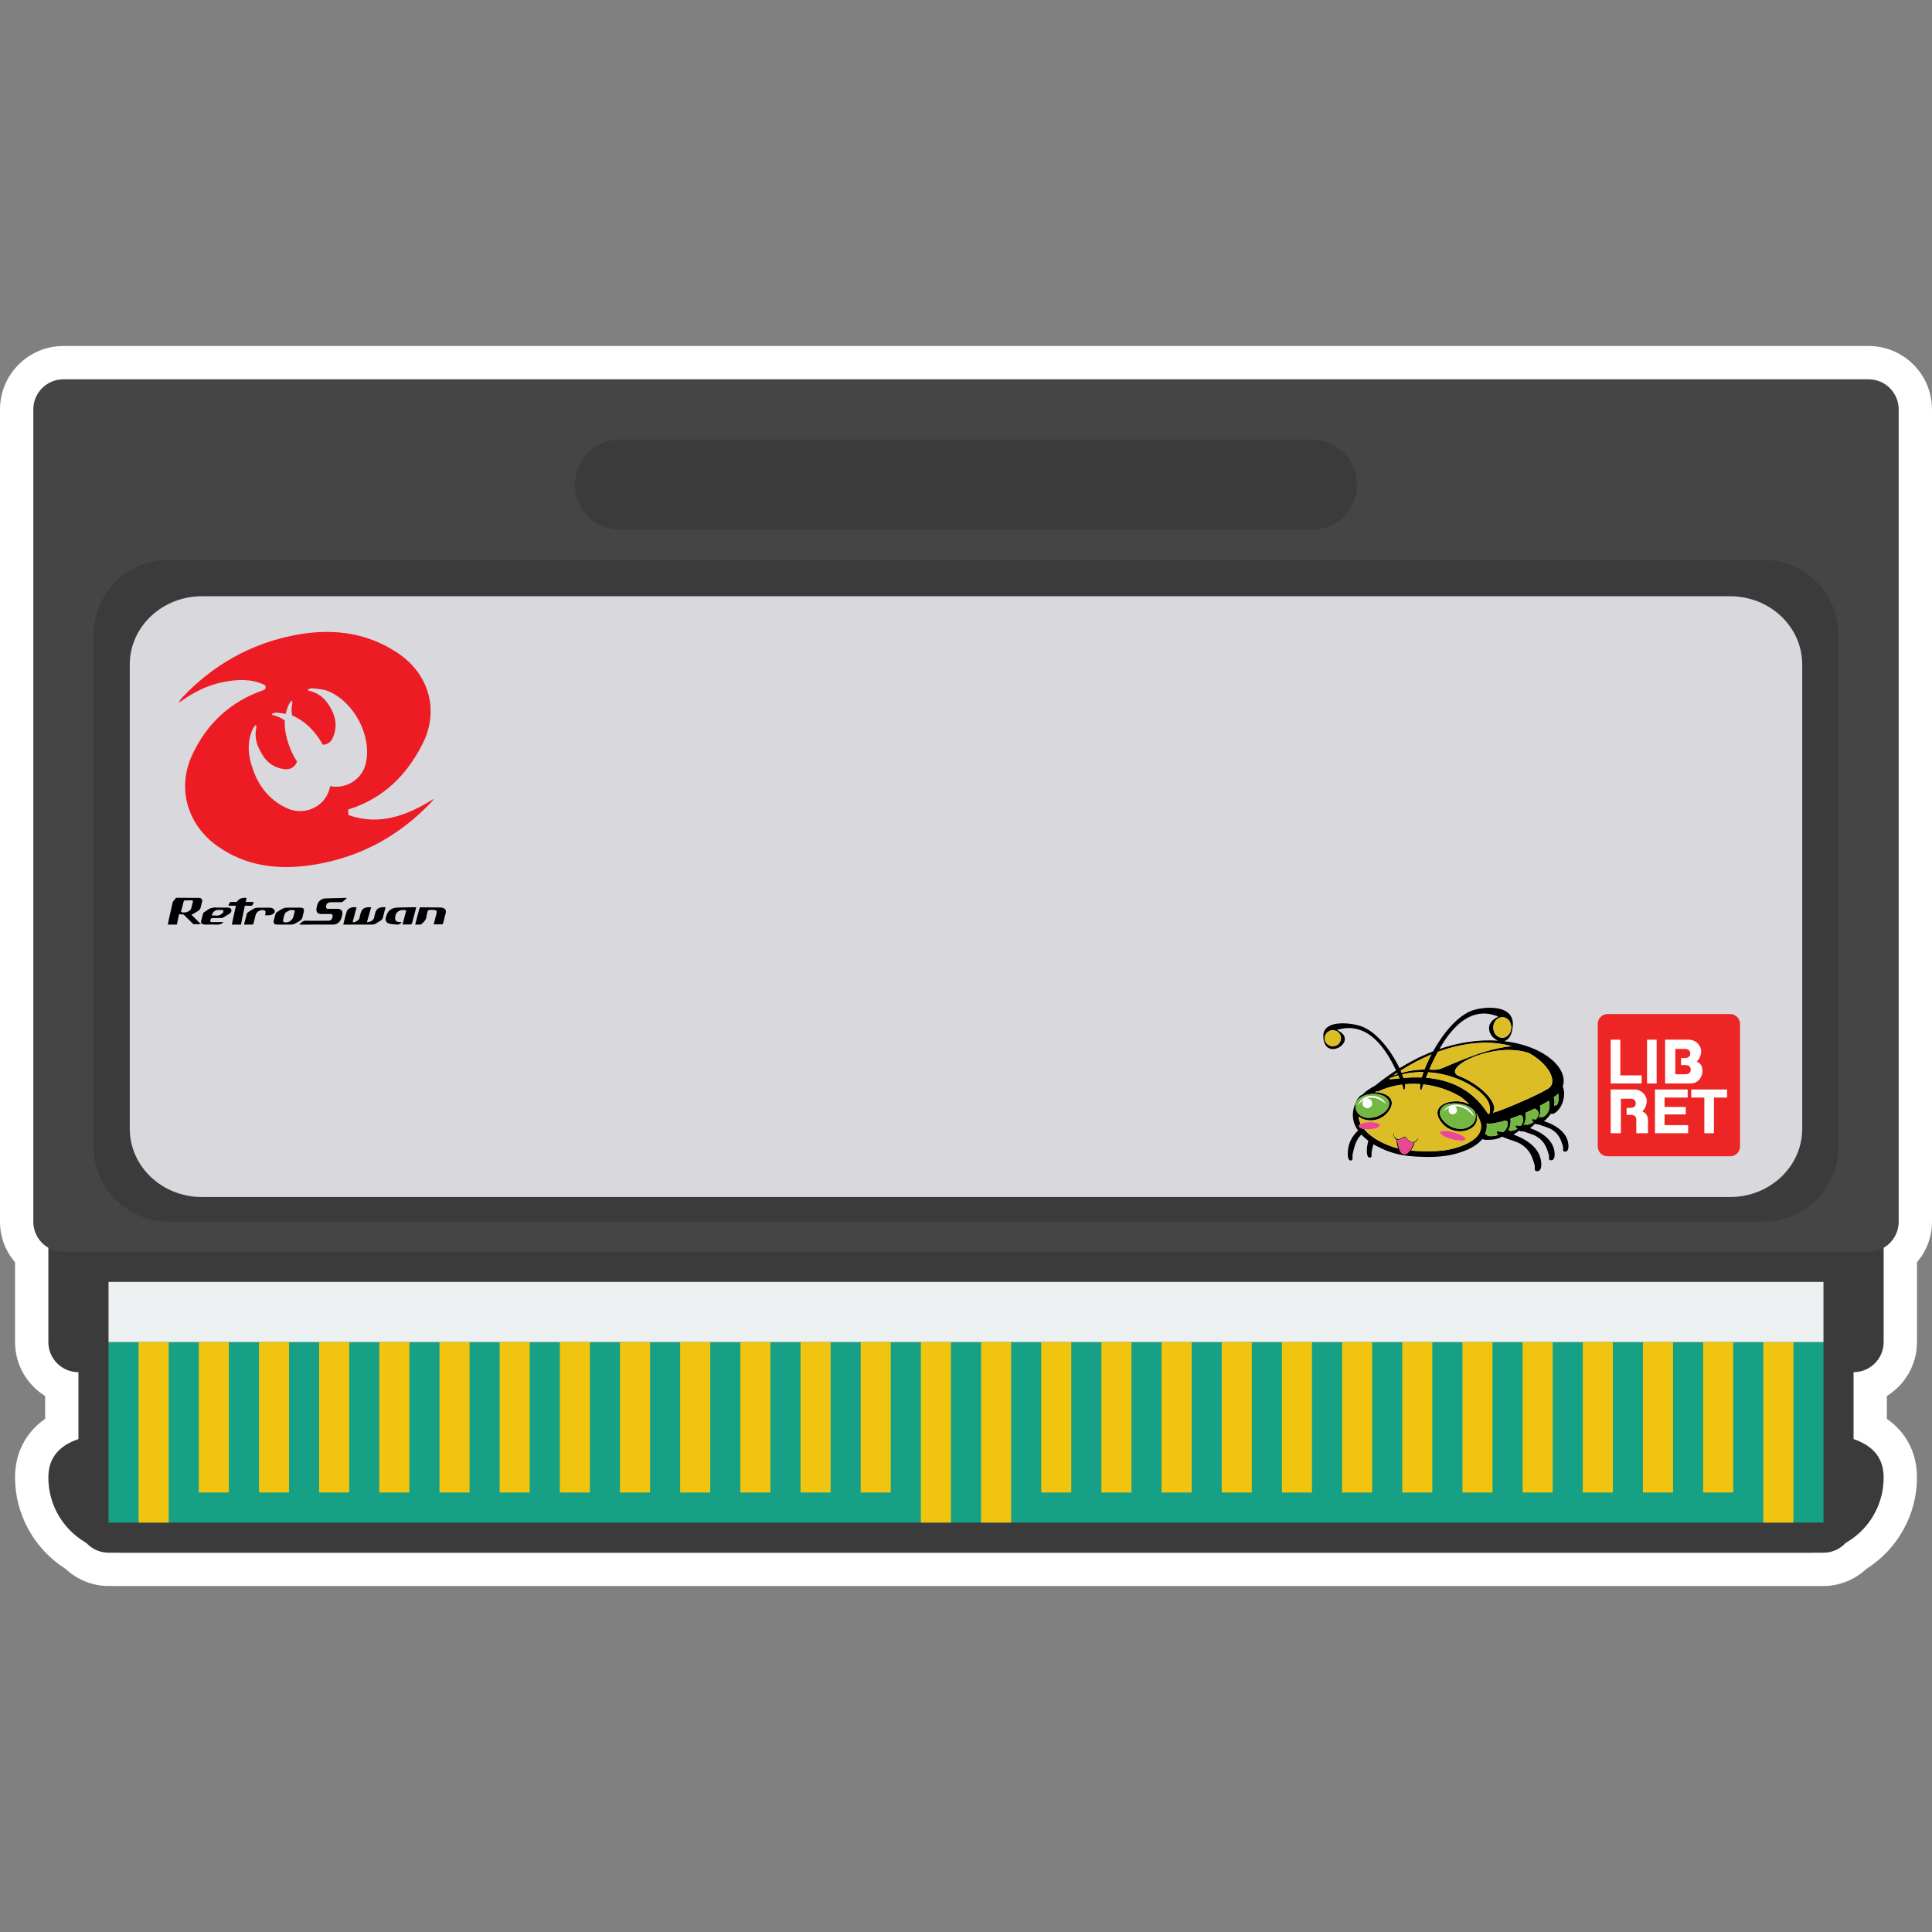 <?xml version="1.0" encoding="UTF-8" standalone="no"?>
<!-- Created with Inkscape (http://www.inkscape.org/) -->

<svg
   xmlns:dc="http://purl.org/dc/elements/1.1/"
   xmlns:cc="http://creativecommons.org/ns#"
   xmlns:rdf="http://www.w3.org/1999/02/22-rdf-syntax-ns#"
   xmlns:svg="http://www.w3.org/2000/svg"
   xmlns="http://www.w3.org/2000/svg"
   xmlns:sodipodi="http://sodipodi.sourceforge.net/DTD/sodipodi-0.dtd"
   xmlns:inkscape="http://www.inkscape.org/namespaces/inkscape"
   id="svg6229"
   version="1.1"
   inkscape:version="0.48.5 r10040"
   width="256"
   height="256"
   xml:space="preserve"
   sodipodi:docname="Bandai WonderSwan-content.svg"
   inkscape:export-filename="/Users/margetts/Desktop/BAXY RetroActive/png_marked/Bandai WonderSwan-content.png"
   inkscape:export-xdpi="90.099998"
   inkscape:export-ydpi="90.099998"><rect width="100%" height="100%" fill="#808080" stroke="none"/><defs
     id="defs6233"><clipPath
       clipPathUnits="userSpaceOnUse"
       id="clipPath6243"><path
         d="M 0,128 128,128 128,0 0,0 0,128 z"
         id="path6245"
         inkscape:connector-curvature="0" /></clipPath><clipPath
       clipPathUnits="userSpaceOnUse"
       id="clipPath6509"><path
         d="m 99.918,53.05 0.054,0 0,-0.033 -0.054,0 0,0.033 z"
         id="path6511"
         inkscape:connector-curvature="0" /></clipPath><clipPath
       clipPathUnits="userSpaceOnUse"
       id="clipPath6525"><path
         d="m 98.391,52.807 0.06,0 0,-0.038 -0.06,0 0,0.038 z"
         id="path6527"
         inkscape:connector-curvature="0" /></clipPath></defs><sodipodi:namedview
     pagecolor="#ffffff"
     bordercolor="#666666"
     borderopacity="1"
     objecttolerance="10"
     gridtolerance="10"
     guidetolerance="10"
     inkscape:pageopacity="0"
     inkscape:pageshadow="2"
     inkscape:window-width="1676"
     inkscape:window-height="1005"
     id="namedview6231"
     showgrid="false"
     inkscape:zoom="5.14375"
     inkscape:cx="55.601458"
     inkscape:cy="103.32928"
     inkscape:window-x="4"
     inkscape:window-y="1"
     inkscape:window-maximized="1"
     inkscape:current-layer="g6237" /><g
     id="g6237"
     inkscape:groupmode="layer"
     inkscape:label="Bandai WonderSwan-content"
     transform="matrix(1.25,0,0,-1.25,0,256)"><g
       id="g6239"
       transform="matrix(1.6,0,0,1.6,0,0.123)"><g
         id="g6241"
         clip-path="url(#clipPath6243)"><g
           id="g6247"
           transform="translate(123.8,105)"><path
             d="m 0,0 -119.6,0 c -2.316,0 -4.2,-1.884 -4.2,-4.2 l 0,-53.82 c 0,-1.001 0.359,-1.941 0.997,-2.683 l 0,-5.29 c 0,-1.507 0.798,-2.832 1.993,-3.573 l 0,-1.513 c -1.283,-0.897 -1.993,-2.251 -1.993,-3.884 0,-2.453 1.276,-4.745 3.35,-6.059 0.777,-0.723 1.794,-1.132 2.843,-1.132 l 0.997,0 111.626,0 0.997,0 c 1.05,0 2.066,0.409 2.843,1.132 2.075,1.314 3.351,3.606 3.351,6.059 0,1.633 -0.71,2.987 -1.994,3.884 l 0,1.513 c 1.196,0.741 1.994,2.066 1.994,3.573 l 0,5.29 c 0.638,0.742 0.996,1.682 0.996,2.683 l 0,53.82 C 4.2,-1.884 2.316,0 0,0"
             style="fill:#ffffff;fill-opacity:1;fill-rule:nonzero;stroke:none"
             id="path6249"
             inkscape:connector-curvature="0" /></g><g
           id="g6251"
           transform="translate(5.197,52.96)"><path
             d="m 0,0 117.606,0 c 1.101,0 1.994,-0.892 1.994,-1.993 l 0,-11.96 c 0,-1.101 -0.893,-1.994 -1.994,-1.994 L 0,-15.947 c -1.101,0 -1.993,0.893 -1.993,1.994 l 0,11.96 C -1.993,-0.892 -1.101,0 0,0"
             style="fill:#3b3b3b;fill-opacity:1;fill-rule:nonzero;stroke:none"
             id="path6253"
             inkscape:connector-curvature="0" /></g><g
           id="g6255"
           transform="translate(7.19,41)"><path
             d="m 0,0 113.62,0 c 1.1,0 1.993,-0.892 1.993,-1.993 l 0,-11.96 c 0,-1.101 -0.893,-1.994 -1.993,-1.994 l -113.62,0 c -1.101,0 -1.993,0.893 -1.993,1.994 l 0,11.96 C -1.993,-0.892 -1.101,0 0,0"
             style="fill:#3b3b3b;fill-opacity:1;fill-rule:nonzero;stroke:none"
             id="path6257"
             inkscape:connector-curvature="0" /></g><g
           id="g6259"
           transform="translate(9.184,33.027)"><path
             d="m 0,0 109.633,0 c 2.761,0 5.98,-0.229 5.98,-2.99 0,-2.761 -2.223,-4.983 -4.983,-4.983 l -111.627,0 c -2.76,0 -4.983,2.222 -4.983,4.983 C -5.98,-0.229 -2.761,0 0,0"
             style="fill:#3b3b3b;fill-opacity:1;fill-rule:nonzero;stroke:none"
             id="path6261"
             inkscape:connector-curvature="0" /></g><path
           d="m 7.19,39.007 113.62,0 0,-11.96 -113.62,0 0,11.96 z"
           style="fill:#16a085;fill-opacity:1;fill-rule:nonzero;stroke:none"
           id="path6263"
           inkscape:connector-curvature="0" /><path
           d="m 116.823,27.047 1.993,0 0,11.96 -1.993,0 0,-11.96 z"
           style="fill:#f1c40f;fill-opacity:1;fill-rule:nonzero;stroke:none"
           id="path6265"
           inkscape:connector-curvature="0" /><path
           d="m 7.19,42.993 113.62,0 0,-3.987 -113.62,0 0,3.987 z"
           style="fill:#ecf0f1;fill-opacity:1;fill-rule:nonzero;stroke:none"
           id="path6267"
           inkscape:connector-curvature="0" /><path
           d="m 64.997,27.047 1.993,0 0,11.96 -1.993,0 0,-11.96 z"
           style="fill:#f1c40f;fill-opacity:1;fill-rule:nonzero;stroke:none"
           id="path6269"
           inkscape:connector-curvature="0" /><path
           d="m 61.01,27.047 1.993,0 0,11.96 -1.993,0 0,-11.96 z"
           style="fill:#f1c40f;fill-opacity:1;fill-rule:nonzero;stroke:none"
           id="path6271"
           inkscape:connector-curvature="0" /><path
           d="m 9.184,27.047 1.993,0 0,11.96 -1.993,0 0,-11.96 z"
           style="fill:#f1c40f;fill-opacity:1;fill-rule:nonzero;stroke:none"
           id="path6273"
           inkscape:connector-curvature="0" /><path
           d="m 13.17,29.04 1.993,0 0,9.967 -1.993,0 0,-9.967 z"
           style="fill:#f1c40f;fill-opacity:1;fill-rule:nonzero;stroke:none"
           id="path6275"
           inkscape:connector-curvature="0" /><path
           d="m 17.157,29.04 1.993,0 0,9.967 -1.993,0 0,-9.967 z"
           style="fill:#f1c40f;fill-opacity:1;fill-rule:nonzero;stroke:none"
           id="path6277"
           inkscape:connector-curvature="0" /><path
           d="m 21.144,29.04 1.993,0 0,9.967 -1.993,0 0,-9.967 z"
           style="fill:#f1c40f;fill-opacity:1;fill-rule:nonzero;stroke:none"
           id="path6279"
           inkscape:connector-curvature="0" /><path
           d="m 25.13,29.04 1.993,0 0,9.967 -1.993,0 0,-9.967 z"
           style="fill:#f1c40f;fill-opacity:1;fill-rule:nonzero;stroke:none"
           id="path6281"
           inkscape:connector-curvature="0" /><path
           d="m 29.117,29.04 1.993,0 0,9.967 -1.993,0 0,-9.967 z"
           style="fill:#f1c40f;fill-opacity:1;fill-rule:nonzero;stroke:none"
           id="path6283"
           inkscape:connector-curvature="0" /><path
           d="m 33.103,29.04 1.993,0 0,9.967 -1.993,0 0,-9.967 z"
           style="fill:#f1c40f;fill-opacity:1;fill-rule:nonzero;stroke:none"
           id="path6285"
           inkscape:connector-curvature="0" /><path
           d="m 37.09,29.04 1.993,0 0,9.967 -1.993,0 0,-9.967 z"
           style="fill:#f1c40f;fill-opacity:1;fill-rule:nonzero;stroke:none"
           id="path6287"
           inkscape:connector-curvature="0" /><path
           d="m 41.077,29.04 1.993,0 0,9.967 -1.993,0 0,-9.967 z"
           style="fill:#f1c40f;fill-opacity:1;fill-rule:nonzero;stroke:none"
           id="path6289"
           inkscape:connector-curvature="0" /><path
           d="m 45.063,29.04 1.993,0 0,9.967 -1.993,0 0,-9.967 z"
           style="fill:#f1c40f;fill-opacity:1;fill-rule:nonzero;stroke:none"
           id="path6291"
           inkscape:connector-curvature="0" /><path
           d="m 49.05,29.04 1.993,0 0,9.967 -1.993,0 0,-9.967 z"
           style="fill:#f1c40f;fill-opacity:1;fill-rule:nonzero;stroke:none"
           id="path6293"
           inkscape:connector-curvature="0" /><path
           d="m 53.037,29.04 1.993,0 0,9.967 -1.993,0 0,-9.967 z"
           style="fill:#f1c40f;fill-opacity:1;fill-rule:nonzero;stroke:none"
           id="path6295"
           inkscape:connector-curvature="0" /><path
           d="m 57.023,29.04 1.993,0 0,9.967 -1.993,0 0,-9.967 z"
           style="fill:#f1c40f;fill-opacity:1;fill-rule:nonzero;stroke:none"
           id="path6297"
           inkscape:connector-curvature="0" /><path
           d="m 68.983,29.04 1.993,0 0,9.967 -1.993,0 0,-9.967 z"
           style="fill:#f1c40f;fill-opacity:1;fill-rule:nonzero;stroke:none"
           id="path6299"
           inkscape:connector-curvature="0" /><path
           d="m 72.97,29.04 1.993,0 0,9.967 -1.993,0 0,-9.967 z"
           style="fill:#f1c40f;fill-opacity:1;fill-rule:nonzero;stroke:none"
           id="path6301"
           inkscape:connector-curvature="0" /><path
           d="m 76.957,29.04 1.993,0 0,9.967 -1.993,0 0,-9.967 z"
           style="fill:#f1c40f;fill-opacity:1;fill-rule:nonzero;stroke:none"
           id="path6303"
           inkscape:connector-curvature="0" /><path
           d="m 80.943,29.04 1.993,0 0,9.967 -1.993,0 0,-9.967 z"
           style="fill:#f1c40f;fill-opacity:1;fill-rule:nonzero;stroke:none"
           id="path6305"
           inkscape:connector-curvature="0" /><path
           d="m 84.93,29.04 1.993,0 0,9.967 -1.993,0 0,-9.967 z"
           style="fill:#f1c40f;fill-opacity:1;fill-rule:nonzero;stroke:none"
           id="path6307"
           inkscape:connector-curvature="0" /><path
           d="m 88.917,29.04 1.993,0 0,9.967 -1.993,0 0,-9.967 z"
           style="fill:#f1c40f;fill-opacity:1;fill-rule:nonzero;stroke:none"
           id="path6309"
           inkscape:connector-curvature="0" /><path
           d="m 92.903,29.04 1.993,0 0,9.967 -1.993,0 0,-9.967 z"
           style="fill:#f1c40f;fill-opacity:1;fill-rule:nonzero;stroke:none"
           id="path6311"
           inkscape:connector-curvature="0" /><path
           d="m 96.89,29.04 1.993,0 0,9.967 -1.993,0 0,-9.967 z"
           style="fill:#f1c40f;fill-opacity:1;fill-rule:nonzero;stroke:none"
           id="path6313"
           inkscape:connector-curvature="0" /><path
           d="m 100.877,29.04 1.993,0 0,9.967 -1.993,0 0,-9.967 z"
           style="fill:#f1c40f;fill-opacity:1;fill-rule:nonzero;stroke:none"
           id="path6315"
           inkscape:connector-curvature="0" /><path
           d="m 104.863,29.04 1.993,0 0,9.967 -1.993,0 0,-9.967 z"
           style="fill:#f1c40f;fill-opacity:1;fill-rule:nonzero;stroke:none"
           id="path6317"
           inkscape:connector-curvature="0" /><path
           d="m 108.85,29.04 1.993,0 0,9.967 -1.993,0 0,-9.967 z"
           style="fill:#f1c40f;fill-opacity:1;fill-rule:nonzero;stroke:none"
           id="path6319"
           inkscape:connector-curvature="0" /><path
           d="m 112.837,29.04 1.993,0 0,9.967 -1.993,0 0,-9.967 z"
           style="fill:#f1c40f;fill-opacity:1;fill-rule:nonzero;stroke:none"
           id="path6321"
           inkscape:connector-curvature="0" /><g
           id="g6323"
           transform="translate(4.2,102.793)"><path
             d="m 0,0 119.6,0 c 1.1,0 1.993,-0.892 1.993,-1.993 l 0,-53.82 c 0,-1.101 -0.893,-1.993 -1.993,-1.993 l -119.6,0 c -1.101,0 -1.993,0.892 -1.993,1.993 l 0,53.82 C -1.993,-0.892 -1.101,0 0,0"
             style="fill:#454545;fill-opacity:1;fill-rule:nonzero;stroke:none"
             id="path6325"
             inkscape:connector-curvature="0" /></g><g
           id="g6327"
           transform="translate(11.177,90.833)"><path
             d="m 0,0 105.646,0 c 2.752,0 4.984,-2.231 4.984,-4.983 l 0,-33.887 c 0,-2.752 -2.232,-4.983 -4.984,-4.983 L 0,-43.853 c -2.752,0 -4.983,2.231 -4.983,4.983 l 0,33.887 C -4.983,-2.231 -2.752,0 0,0"
             style="fill:#3b3b3b;fill-opacity:1;fill-rule:nonzero;stroke:none"
             id="path6329"
             inkscape:connector-curvature="0" /></g><g
           id="g6331"
           transform="translate(13.374,88.42)"><path
             d="m 0,0 101.252,0 c 2.638,0 4.776,-2.025 4.776,-4.523 l 0,-30.756 c 0,-2.498 -2.138,-4.523 -4.776,-4.523 L 0,-39.802 c -2.638,0 -4.776,2.025 -4.776,4.523 l 0,30.756 C -4.776,-2.025 -2.638,0 0,0"
             style="fill:#d9d9dd;fill-opacity:1;fill-rule:nonzero;stroke:none"
             id="path6333"
             inkscape:connector-curvature="0" /></g><g
           id="g6335"
           transform="translate(41.077,98.806)"><path
             d="m 0,0 45.846,0 c 1.652,0 2.99,-1.339 2.99,-2.99 0,-1.651 -1.338,-2.99 -2.99,-2.99 L 0,-5.98 c -1.651,0 -2.99,1.339 -2.99,2.99 C -2.99,-1.339 -1.651,0 0,0"
             style="fill:#3b3b3b;fill-opacity:1;fill-rule:nonzero;stroke:none"
             id="path6337"
             inkscape:connector-curvature="0" /></g><g
           id="g6339"
           transform="translate(28.561,74.763)"><path
             d="m 0,0 c -2.2,-2.312 -4.878,-3.725 -8.036,-4.171 -2.171,-0.306 -4.252,-0.043 -6.107,1.264 -1.991,1.403 -2.714,3.823 -1.693,6.032 0.966,2.089 2.543,3.563 4.747,4.32 0.002,10e-4 0.003,10e-4 0.004,0.002 0.163,0.056 0.17,0.289 0.012,0.359 -0.9,0.398 -1.816,0.348 -2.756,0.154 -1.075,-0.223 -2.012,-0.719 -2.89,-1.369 0.068,0.156 0.156,0.277 0.258,0.385 2.029,2.133 4.482,3.522 7.369,4.093 2.404,0.476 4.712,0.247 6.825,-1.133 C -0.171,8.567 0.57,6.149 -0.552,3.903 -1.583,1.839 -3.133,0.285 -5.395,-0.442 -5.431,-0.453 -5.466,-0.469 -5.5,-0.487 -5.486,-0.655 -5.485,-0.675 -5.471,-0.843 -3.42,-1.561 -1.593,-0.88 0.188,0.242 0.126,0.161 0.07,0.074 0,0"
             style="fill:#ed1c24;fill-opacity:1;fill-rule:nonzero;stroke:none"
             id="path6341"
             inkscape:connector-curvature="0" /></g><g
           id="g6343"
           transform="translate(21.751,82.13)"><path
             d="M 0,0 C -0.319,0.135 -0.692,0.145 -1.043,0.194 -1.129,0.206 -1.223,0.162 -1.314,0.135 -1.334,0.129 -1.348,0.111 -1.35,0.089 -1.352,0.064 -1.334,0.041 -1.309,0.036 c 0.777,-0.162 1.251,-0.674 1.571,-1.359 0.271,-0.58 0.321,-1.192 0.001,-1.835 -0.12,-0.241 -0.364,-0.385 -0.628,-0.392 -0.459,0.856 -1.172,1.577 -2.018,1.935 -0.004,0.002 -0.008,0.002 -0.012,0.004 -0.049,0.254 -0.055,0.515 0.007,0.783 0.009,0.035 0.009,0.072 0.008,0.109 -10e-4,0.016 -0.015,0.032 -0.051,0.103 -0.071,-0.098 -0.14,-0.169 -0.181,-0.254 -0.098,-0.207 -0.165,-0.417 -0.21,-0.629 -0.2,0.033 -0.405,0.05 -0.604,0.078 -0.086,0.012 -0.18,-0.032 -0.271,-0.059 -0.02,-0.006 -0.034,-0.025 -0.036,-0.046 -0.002,-0.025 0.016,-0.048 0.041,-0.053 0.318,-0.067 0.583,-0.194 0.809,-0.365 -0.021,-0.383 0.029,-0.77 0.131,-1.157 0.151,-0.574 0.377,-1.098 0.68,-1.56 -0.016,-0.037 -0.03,-0.074 -0.048,-0.112 -0.131,-0.263 -0.408,-0.419 -0.7,-0.398 -0.948,0.068 -1.445,0.659 -1.78,1.387 -0.194,0.422 -0.28,0.872 -0.171,1.341 0.009,0.035 0.009,0.072 0.008,0.109 -0.001,0.016 -0.015,0.032 -0.051,0.103 -0.071,-0.098 -0.14,-0.169 -0.181,-0.254 -0.344,-0.724 -0.339,-1.478 -0.14,-2.231 0.358,-1.358 1.101,-2.451 2.412,-3.045 1.163,-0.528 2.541,0.12 2.826,1.365 0.007,0.034 0.011,0.069 0.017,0.103 1.042,-0.202 2.118,0.428 2.366,1.512 C 2.9,-2.966 1.725,-0.729 0,0"
             style="fill:#d9d9dd;fill-opacity:1;fill-rule:nonzero;stroke:none"
             id="path6345"
             inkscape:connector-curvature="0" /></g><g
           id="g6347"
           transform="translate(22.98,68.428)"><path
             d="M 0,0 C -0.105,-0.096 -0.192,-0.181 -0.287,-0.257 -0.314,-0.279 -0.365,-0.278 -0.404,-0.278 -0.632,-0.28 -0.86,-0.28 -1.088,-0.281 -1.269,-0.282 -1.392,-0.42 -1.377,-0.603 c 0.007,-0.093 0.066,-0.117 0.146,-0.116 0.198,0.002 0.396,0.003 0.594,0.004 0.264,0.002 0.388,-0.144 0.334,-0.402 -0.04,-0.186 -0.087,-0.372 -0.242,-0.505 -0.097,-0.083 -0.204,-0.137 -0.334,-0.138 -0.74,-10e-4 -1.48,-0.002 -2.22,-0.003 -0.013,0 -0.026,0.004 -0.056,0.007 0.137,0.138 0.241,0.261 0.456,0.253 0.484,-0.018 0.97,0.004 1.455,-0.002 0.216,-0.002 0.286,0.119 0.303,0.32 0.007,0.098 -0.063,0.126 -0.149,0.125 -0.194,-10e-4 -0.388,-10e-4 -0.582,-0.002 -0.26,-0.002 -0.375,0.119 -0.339,0.376 0.037,0.258 0.113,0.5 0.383,0.614 0.06,0.026 0.128,0.044 0.194,0.046 C -0.975,-0.011 -0.516,0 -0.057,0.012 -0.046,0.012 -0.036,0.008 0,0"
             style="fill:#000000;fill-opacity:1;fill-rule:nonzero;stroke:none"
             id="path6349"
             inkscape:connector-curvature="0" /></g><g
           id="g6351"
           transform="translate(24.591,67.818)"><path
             d="m 0,0 c -0.094,-0.331 -0.184,-0.651 -0.281,-0.993 0.07,0.013 0.154,0.014 0.227,0.044 0.146,0.062 0.251,0.164 0.268,0.336 0.007,0.074 0.036,0.145 0.054,0.217 0.063,0.259 0.203,0.377 0.475,0.395 C 0.809,0.004 0.876,0 0.956,0 0.899,-0.215 0.837,-0.422 0.792,-0.632 0.765,-0.762 0.711,-0.855 0.587,-0.912 0.503,-0.951 0.428,-1.009 0.351,-1.062 0.262,-1.122 0.17,-1.151 0.059,-1.15 c -0.59,0.004 -1.18,-0.001 -1.77,-0.003 -0.04,0 -0.08,0 -0.139,0 0.039,0.159 0.073,0.303 0.109,0.446 0.023,0.09 0.045,0.181 0.075,0.269 0.033,0.096 0.051,0.212 0.117,0.278 0.154,0.153 0.359,0.178 0.581,0.153 -0.085,-0.323 -0.169,-0.642 -0.26,-0.984 0.075,0.006 0.133,-0.004 0.173,0.018 0.132,0.073 0.277,0.134 0.293,0.32 0.006,0.08 0.04,0.158 0.062,0.238 0.081,0.295 0.219,0.404 0.529,0.415 0.052,0.002 0.103,0 0.171,0"
             style="fill:#000000;fill-opacity:1;fill-rule:nonzero;stroke:none"
             id="path6353"
             inkscape:connector-curvature="0" /></g><g
           id="g6355"
           transform="translate(27.579,67.816)"><path
             d="m 0,0 c -0.07,-0.264 -0.135,-0.513 -0.201,-0.761 -0.02,-0.076 -0.051,-0.15 -0.059,-0.227 -0.013,-0.126 -0.081,-0.16 -0.195,-0.156 -0.145,0.006 -0.29,0.002 -0.456,0.002 0.085,0.322 0.167,0.629 0.248,0.937 -0.329,0.085 -0.661,-0.053 -0.719,-0.352 -0.063,-0.321 0.005,-0.419 0.342,-0.425 0.021,0 0.042,-0.003 0.081,-0.007 -0.095,-0.098 -0.18,-0.175 -0.314,-0.16 -0.177,0.02 -0.36,0.015 -0.528,0.063 -0.2,0.056 -0.267,0.227 -0.212,0.429 0.125,0.454 0.362,0.634 0.839,0.639 0.336,0.003 0.672,0.012 1.008,0.018 0.048,0.001 0.097,0 0.166,0"
             style="fill:#000000;fill-opacity:1;fill-rule:nonzero;stroke:none"
             id="path6357"
             inkscape:connector-curvature="0" /></g><g
           id="g6359"
           transform="translate(28.731,66.681)"><path
             d="M 0,0 C 0.06,0.231 0.118,0.458 0.179,0.683 0.237,0.893 0.191,0.957 -0.031,0.955 -0.142,0.954 -0.281,0.982 -0.355,0.927 -0.424,0.875 -0.425,0.731 -0.455,0.628 -0.463,0.599 -0.473,0.57 -0.475,0.54 -0.491,0.302 -0.643,0.152 -0.816,0.015 -0.833,0.002 -0.855,-0.013 -0.875,-0.014 c -0.11,-0.003 -0.221,-10e-4 -0.348,-10e-4 0.048,0.19 0.091,0.362 0.136,0.534 0.047,0.177 0.1,0.353 0.143,0.53 0.015,0.065 0.046,0.081 0.108,0.081 C -0.41,1.125 0.016,1.125 0.442,1.119 0.511,1.118 0.586,1.107 0.648,1.079 0.79,1.017 0.838,0.909 0.801,0.759 0.746,0.53 0.687,0.302 0.625,0.075 0.618,0.046 0.583,0.004 0.559,0.003 0.378,-0.003 0.196,0 0,0"
             style="fill:#000000;fill-opacity:1;fill-rule:nonzero;stroke:none"
             id="path6361"
             inkscape:connector-curvature="0" /></g><g
           id="g6363"
           transform="translate(19.332,67.627)"><path
             d="m 0,0 c -0.037,0 -0.082,0.013 -0.111,-0.002 -0.117,-0.064 -0.273,-0.11 -0.334,-0.212 -0.085,-0.141 -0.1,-0.325 -0.136,-0.492 -0.006,-0.025 0.028,-0.08 0.053,-0.088 0.273,-0.08 0.564,0.089 0.637,0.364 0.018,0.072 0.036,0.144 0.055,0.216 C 0.22,0 0.22,0 0,0 m -0.463,-0.96 c -0.168,0 -0.336,-0.003 -0.504,0 -0.203,0.004 -0.272,0.096 -0.222,0.288 0.037,0.141 0.07,0.283 0.114,0.421 0.014,0.045 0.05,0.09 0.089,0.116 0.121,0.081 0.244,0.161 0.373,0.227 0.072,0.038 0.158,0.066 0.239,0.068 0.31,0.008 0.62,0.005 0.93,0.003 C 0.78,0.161 0.842,0.078 0.788,-0.141 0.77,-0.218 0.739,-0.292 0.731,-0.369 0.712,-0.557 0.618,-0.683 0.448,-0.762 0.368,-0.799 0.298,-0.861 0.216,-0.897 0.144,-0.928 0.064,-0.952 -0.014,-0.957 -0.163,-0.967 -0.313,-0.96 -0.463,-0.96 z"
             style="fill:#000000;fill-opacity:1;fill-rule:nonzero;stroke:none"
             id="path6365"
             inkscape:connector-curvature="0" /></g><g
           id="g6367"
           transform="translate(14.042,67.266)"><path
             d="M 0,0 C 0.099,0 0.198,0.009 0.295,-0.002 0.464,-0.022 0.59,0.065 0.709,0.159 0.749,0.19 0.751,0.269 0.771,0.327 0.729,0.341 0.687,0.364 0.644,0.367 0.555,0.373 0.465,0.37 0.376,0.368 0.19,0.363 0.012,0.196 0,0 M 0.77,-0.431 C 0.659,-0.542 0.545,-0.607 0.39,-0.6 c -0.276,0.012 -0.553,0 -0.829,0.001 -0.058,0.001 -0.119,0.01 -0.175,0.029 -0.084,0.029 -0.128,0.096 -0.108,0.184 0.041,0.178 0.089,0.355 0.138,0.531 0.008,0.028 0.036,0.056 0.061,0.074 0.064,0.045 0.139,0.076 0.198,0.126 0.208,0.179 0.451,0.201 0.711,0.186 C 0.613,0.518 0.841,0.535 1.068,0.527 1.26,0.52 1.334,0.397 1.261,0.221 1.248,0.19 1.22,0.16 1.191,0.141 1.047,0.048 0.902,-0.044 0.754,-0.13 0.715,-0.152 0.663,-0.163 0.617,-0.163 0.42,-0.167 0.222,-0.164 0.024,-0.166 c -0.081,0 -0.136,-0.083 -0.133,-0.192 0.003,-0.088 0.069,-0.072 0.123,-0.072 0.252,-0.001 0.504,-0.001 0.756,-0.001"
             style="fill:#000000;fill-opacity:1;fill-rule:nonzero;stroke:none"
             id="path6369"
             inkscape:connector-curvature="0" /></g><g
           id="g6371"
           transform="translate(16.166,66.667)"><path
             d="m 0,0 c 0.066,0.255 0.125,0.494 0.193,0.73 0.011,0.041 0.055,0.079 0.093,0.104 0.122,0.08 0.245,0.159 0.373,0.228 0.06,0.032 0.132,0.054 0.2,0.056 C 1.135,1.124 1.412,1.122 1.688,1.121 1.817,1.12 1.934,1.088 2.009,0.973 2.074,0.874 2.045,0.8 1.954,0.729 1.785,0.596 1.597,0.607 1.392,0.623 1.404,0.673 1.415,0.715 1.425,0.758 1.451,0.866 1.418,0.922 1.312,0.95 1.089,1.009 0.826,0.854 0.77,0.631 0.724,0.45 0.674,0.271 0.631,0.089 0.615,0.023 0.586,-0.003 0.517,-0.001 0.349,0.003 0.181,0 0,0"
             style="fill:#000000;fill-opacity:1;fill-rule:nonzero;stroke:none"
             id="path6373"
             inkscape:connector-curvature="0" /></g><g
           id="g6375"
           transform="translate(12.769,68.126)"><path
             d="m 0,0 c -0.034,-0.138 -0.069,-0.275 -0.109,-0.411 -0.011,-0.037 -0.037,-0.074 -0.066,-0.098 -0.145,-0.12 -0.311,-0.167 -0.499,-0.144 -0.083,0.01 -0.113,0.034 -0.088,0.121 0.056,0.19 0.108,0.381 0.153,0.573 0.018,0.077 0.049,0.11 0.128,0.103 0.063,-0.005 0.127,-0.001 0.191,-0.001 0,0.002 0,0.004 0,0.006 0.06,0 0.119,0.001 0.179,0 C 0.018,0.146 0.032,0.129 0,0 m 0.294,-0.593 c 0.133,0.068 0.223,0.164 0.244,0.32 0.013,0.096 0.045,0.189 0.072,0.282 0.054,0.196 -0.013,0.3 -0.217,0.303 -0.381,0.006 -0.762,0.006 -1.144,0.004 -0.03,0.001 -0.059,0.001 -0.088,0 -0.079,0 -0.158,-0.001 -0.237,-0.001 -0.029,0 -0.076,-0.036 -0.084,-0.063 C -1.164,0.237 -1.219,0.17 -1.241,0.147 -1.277,0.109 -1.317,0.063 -1.328,0.015 c -0.076,-0.316 -0.145,-0.633 -0.215,-0.951 -0.038,-0.17 -0.073,-0.34 -0.11,-0.517 0.034,-0.003 0.055,-0.007 0.077,-0.007 0.176,0 0.351,0 0.526,0 0.001,10e-4 0.064,0.316 0.141,0.687 0.101,-0.005 0.207,-0.01 0.304,-0.019 0.177,-0.18 0.647,-0.642 0.647,-0.642 l 0.501,0 -0.632,0.632 c 0.078,0.022 0.151,0.061 0.221,0.109 0.052,0.036 0.106,0.071 0.162,0.1"
             style="fill:#000000;fill-opacity:1;fill-rule:nonzero;stroke:none"
             id="path6377"
             inkscape:connector-curvature="0" /></g><g
           id="g6379"
           transform="translate(16.762,68.165)"><path
             d="M 0,0 -0.485,0 C -0.459,0.112 -0.437,0.206 -0.42,0.272 -0.641,0.291 -0.837,0.267 -0.99,0.107 -1.02,0.076 -1.052,0.039 -1.069,0 l -0.417,0 c -0.016,0 -0.031,-0.009 -0.039,-0.023 l -0.092,-0.159 c -0.017,-0.03 0.005,-0.067 0.039,-0.067 l 0.448,0 c -0.056,-0.242 -0.109,-0.484 -0.163,-0.726 -0.037,-0.17 -0.072,-0.341 -0.109,-0.518 0.034,-0.003 0.055,-0.007 0.077,-0.007 0.176,0 0.351,0 0.526,0 0.001,0.002 0.142,0.708 0.259,1.251 l 0.448,0 c 0.016,0 0.031,0.009 0.039,0.022 l 0.092,0.16 C 0.056,-0.037 0.035,0 0,0"
             style="fill:#000000;fill-opacity:1;fill-rule:nonzero;stroke:none"
             id="path6381"
             inkscape:connector-curvature="0" /></g><g
           id="g6383"
           transform="translate(114.634,51.317)"><path
             d="m 0,0 -8.131,0 c -0.357,0 -0.646,0.289 -0.646,0.646 l 0,8.131 c 0,0.357 0.289,0.646 0.646,0.646 l 8.131,0 c 0.357,0 0.646,-0.289 0.646,-0.646 l 0,-8.131 C 0.646,0.289 0.357,0 0,0"
             style="fill:#ed2524;fill-opacity:1;fill-rule:evenodd;stroke:none"
             id="path6385"
             inkscape:connector-curvature="0" /></g><g
           id="g6387"
           transform="translate(110.319,56.142)"><path
             d="m 0,0 0,2.899 1.565,0 C 2.108,2.899 2.388,2.421 2.388,2.174 2.388,1.927 2.306,1.631 2.092,1.449 2.438,1.301 2.471,1.038 2.471,0.774 2.471,0.511 2.24,0 1.696,0 L 0,0 z m 0.675,0.609 0.659,0 c 0.346,0 0.362,0.219 0.362,0.301 0,0.082 -0.016,0.309 -0.378,0.309 l -0.264,0 0,0.461 0.247,0 c 0.313,0 0.363,0.198 0.363,0.296 0,0.099 -0.042,0.313 -0.355,0.313 l -0.634,0 0,-1.68 z"
             style="fill:#ffffff;fill-opacity:1;fill-rule:evenodd;stroke:none"
             id="path6389"
             inkscape:connector-curvature="0" /></g><g
           id="g6391"
           transform="translate(107.351,59.04)"><path
             d="m 0,0 0,-2.363 1.413,0 0,-0.536 -2.05,0 0,2.899 L 0,0 z"
             style="fill:#ffffff;fill-opacity:1;fill-rule:nonzero;stroke:none"
             id="path6393"
             inkscape:connector-curvature="0" /></g><path
           d="m 109.758,56.141 -0.637,0 0,2.899 0.637,0 0,-2.899 z"
           style="fill:#ffffff;fill-opacity:1;fill-rule:nonzero;stroke:none"
           id="path6395"
           inkscape:connector-curvature="0" /><g
           id="g6397"
           transform="translate(111.813,55.742)"><path
             d="m 0,0 0,-0.536 -1.531,0 0,-0.621 1.405,0 0,-0.495 -1.405,0 0,-0.711 1.563,0 0,-0.536 -2.2,0 0,2.899 L 0,0 z"
             style="fill:#ffffff;fill-opacity:1;fill-rule:nonzero;stroke:none"
             id="path6399"
             inkscape:connector-curvature="0" /></g><g
           id="g6401"
           transform="translate(112.048,55.206)"><path
             d="m 0,0 0,0.536 2.375,0 0,-0.536 -0.869,0 0,-2.363 -0.637,0 L 0.869,0 0,0 z"
             style="fill:#ffffff;fill-opacity:1;fill-rule:nonzero;stroke:none"
             id="path6403"
             inkscape:connector-curvature="0" /></g><g
           id="g6405"
           transform="translate(109.179,53.753)"><path
             d="m 0,0 c -0.016,0.215 -0.088,0.417 -0.374,0.539 0.214,0.182 0.296,0.478 0.296,0.725 0,0.247 -0.28,0.725 -0.823,0.725 l -1.565,0 0,-2.899 0.675,0 0,0.609 0,0.301 0,1.379 0.634,0 c 0.313,0 0.354,-0.214 0.354,-0.313 0,-0.098 -0.049,-0.296 -0.362,-0.296 l -0.247,0 0,-0.461 0.264,0 C -0.786,0.309 -0.77,0.082 -0.77,0 l 0,-0.909 0,-0.001 c 0.005,0 0.01,0.001 0.014,0.001 l 0.761,0 L 0.005,0 0,0 z"
             style="fill:#ffffff;fill-opacity:1;fill-rule:evenodd;stroke:none"
             id="path6407"
             inkscape:connector-curvature="0" /></g><g
           id="g6409"
           transform="translate(92.826,52.455)"><path
             d="m 0,0 c -0.086,-0.051 -0.191,-0.056 -0.288,-0.039 0.066,-0.162 0.093,-0.335 0.135,-0.503 0.048,-0.165 0.107,-0.365 0.283,-0.434 0.115,-0.053 0.248,-0.001 0.334,0.082 0.136,0.131 0.22,0.305 0.301,0.473 0.027,0.06 0.054,0.119 0.082,0.178 -0.124,0 -0.246,0.039 -0.352,0.101 C 0.39,-0.078 0.366,0.077 0.238,0.108 0.146,0.109 0.077,0.04 0,0 M 6.701,1.169 C 6.362,1.094 6.018,0.983 5.667,1.039 5.698,0.807 5.662,0.57 5.578,0.352 5.534,0.326 5.615,0.293 5.626,0.332 L 5.653,0.317 C 5.681,0.235 5.772,0.205 5.851,0.197 6.052,0.177 6.254,0.222 6.446,0.281 6.399,0.325 6.338,0.365 6.329,0.433 6.335,0.462 6.349,0.488 6.362,0.515 6.501,0.51 6.638,0.487 6.776,0.471 6.964,0.611 7.083,0.851 7.065,1.087 7.063,1.15 7.02,1.214 6.954,1.223 6.867,1.236 6.779,1.203 6.701,1.169 M 7.771,1.547 7.766,1.538 C 7.589,1.485 7.419,1.409 7.244,1.35 7.284,1.093 7.232,0.823 7.107,0.595 c -0.054,-0.034 0.059,-0.053 0.036,0 0.013,0 0.037,0.001 0.05,0.001 C 7.196,0.55 7.251,0.538 7.289,0.54 7.44,0.553 7.582,0.614 7.713,0.687 7.67,0.722 7.619,0.752 7.592,0.802 7.574,0.837 7.597,0.873 7.606,0.907 7.714,0.904 7.821,0.893 7.927,0.875 8.037,1.005 8.119,1.178 8.086,1.351 8.068,1.436 8.039,1.531 7.961,1.578 7.897,1.613 7.83,1.568 7.771,1.547 M 8.755,1.975 C 8.581,1.897 8.409,1.817 8.236,1.739 8.303,1.459 8.245,1.162 8.101,0.915 8.138,0.937 8.189,0.946 8.217,0.979 8.276,0.94 8.349,0.945 8.414,0.962 8.542,0.997 8.664,1.054 8.774,1.127 8.71,1.174 8.629,1.251 8.7,1.33 8.78,1.321 8.861,1.314 8.941,1.302 9.041,1.437 9.139,1.606 9.099,1.78 9.053,1.891 8.962,1.987 8.845,2.02 8.815,2.005 8.785,1.99 8.755,1.975 M 3.281,2.352 C 3.128,2.33 2.974,2.29 2.839,2.214 2.681,2.101 2.561,1.915 2.569,1.715 2.577,1.522 2.685,1.35 2.808,1.208 3.037,0.958 3.339,0.76 3.676,0.702 3.931,0.663 4.205,0.669 4.439,0.787 4.656,0.892 4.858,1.07 4.917,1.312 4.972,1.526 4.954,1.787 4.783,1.945 4.578,2.136 4.313,2.257 4.039,2.312 3.791,2.365 3.533,2.388 3.281,2.352 M 9.647,2.455 C 9.5,2.367 9.35,2.283 9.198,2.202 9.269,1.93 9.218,1.64 9.107,1.386 9.153,1.417 9.196,1.45 9.237,1.486 9.309,1.41 9.413,1.475 9.486,1.517 9.819,1.723 9.905,2.187 9.784,2.539 9.739,2.51 9.693,2.482 9.647,2.455 M -2.636,2.789 C -2.813,2.687 -2.969,2.523 -3.01,2.317 -3.057,2.07 -2.96,1.806 -2.779,1.635 -2.665,1.523 -2.512,1.457 -2.355,1.428 l 10e-4,-0.004 c 0.095,-0.007 0.193,-0.037 0.287,-0.012 0.328,0.009 0.649,0.132 0.911,0.328 0.196,0.149 0.367,0.368 0.368,0.625 0.008,0.127 -0.068,0.238 -0.149,0.328 -0.174,0.182 -0.427,0.264 -0.671,0.293 -0.351,0.036 -0.72,-0.019 -1.028,-0.197 m 12.959,0.145 c -0.072,-0.059 -0.144,-0.119 -0.22,-0.173 0.1,-0.176 0.06,-0.387 0.032,-0.577 0.028,0.034 0.057,0.068 0.086,0.103 0.002,-0.019 0.007,-0.055 0.01,-0.074 0.051,0.018 0.102,0.048 0.123,0.1 0.061,0.136 0.092,0.285 0.088,0.434 0.003,0.091 -0.031,0.18 -0.021,0.272 C 10.388,2.991 10.355,2.963 10.323,2.934 M 0.264,3.634 C 0.271,3.556 0.274,3.477 0.274,3.398 0.262,3.335 0.229,3.28 0.184,3.236 0.174,3.287 0.159,3.337 0.141,3.385 0.112,3.46 0.086,3.535 0.058,3.61 -0.507,3.536 -1.062,3.375 -1.577,3.132 -1.586,3.143 -1.603,3.165 -1.611,3.176 -1.65,3.154 -1.689,3.131 -1.729,3.109 -1.576,3.106 -1.424,3.083 -1.275,3.045 -1.151,3.009 -1.03,2.96 -0.92,2.891 l 0.003,0.002 C -0.855,2.846 -0.796,2.796 -0.742,2.74 -0.602,2.575 -0.58,2.336 -0.663,2.139 -0.813,1.769 -1.124,1.468 -1.499,1.329 -1.647,1.277 -1.802,1.246 -1.959,1.239 -2.136,1.233 -2.314,1.258 -2.482,1.313 -2.604,1.357 -2.717,1.42 -2.82,1.5 -2.805,1.326 -2.756,1.156 -2.679,1 -2.749,0.967 -2.842,0.886 -2.78,0.803 -2.697,0.715 -2.569,0.692 -2.454,0.67 c 0.305,-0.376 0.714,-0.653 1.142,-0.871 0.352,-0.178 0.723,-0.319 1.105,-0.416 -0.032,0.102 -0.056,0.206 -0.077,0.311 -0.019,0.094 -0.029,0.19 -0.054,0.282 -0.085,0.067 -0.151,0.155 -0.17,0.263 -0.004,0.073 0.006,0.148 0.045,0.211 C -0.472,0.37 -0.48,0.289 -0.46,0.21 -0.411,0.102 -0.308,0.021 -0.189,0.007 -0.12,0 -0.057,0.034 0.003,0.064 0.077,0.106 0.153,0.154 0.24,0.159 0.337,0.154 0.379,0.055 0.428,-0.014 l 0.002,0 c 0.096,-0.109 0.242,-0.189 0.39,-0.167 0.078,0.009 0.142,0.058 0.197,0.11 0.048,0.06 0.087,0.126 0.116,0.197 C 1.137,0.127 1.145,0.128 1.148,0.129 1.145,-0.028 1.035,-0.161 0.897,-0.225 0.884,-0.293 0.862,-0.358 0.842,-0.423 0.788,-0.53 0.731,-0.636 0.661,-0.734 0.63,-0.757 0.673,-0.762 0.688,-0.764 0.92,-0.785 1.153,-0.795 1.386,-0.802 1.97,-0.819 2.56,-0.811 3.135,-0.699 3.537,-0.621 3.932,-0.5 4.304,-0.33 4.596,-0.192 4.878,-0.015 5.085,0.238 5.27,0.473 5.353,0.794 5.271,1.085 5.205,1.308 5.101,1.518 4.98,1.715 5.016,1.577 5.05,1.433 5.029,1.29 5.021,1.2 4.983,1.117 4.952,1.034 l 0,-0.017 -0.01,0 C 4.842,0.855 4.693,0.727 4.521,0.646 3.939,0.377 3.193,0.527 2.761,1.002 2.575,1.211 2.404,1.467 2.407,1.757 2.412,1.992 2.578,2.188 2.776,2.297 3.107,2.483 3.5,2.528 3.873,2.494 4.036,2.472 4.2,2.439 4.35,2.368 4.402,2.343 4.455,2.321 4.509,2.303 4.362,2.471 4.189,2.613 4.015,2.75 3.967,2.787 3.916,2.818 3.864,2.848 3.135,3.269 2.315,3.529 1.479,3.624 1.454,3.554 1.428,3.485 1.403,3.415 1.378,3.348 1.355,3.279 1.333,3.21 1.275,3.267 1.256,3.346 1.247,3.424 1.25,3.497 1.256,3.571 1.263,3.644 0.931,3.669 0.596,3.665 0.264,3.634 M -0.758,4.027 C -0.798,3.94 -0.653,3.972 -0.604,3.976 -0.436,3.982 -0.27,4.009 -0.103,4.025 -0.115,4.049 -0.127,4.073 -0.14,4.096 -0.149,4.122 -0.158,4.149 -0.167,4.175 -0.173,4.186 -0.183,4.209 -0.188,4.22 -0.38,4.163 -0.577,4.114 -0.758,4.027 m 0.229,0.182 c 0.1,0.035 0.2,0.071 0.3,0.106 C -0.24,4.34 -0.251,4.364 -0.261,4.389 -0.352,4.331 -0.444,4.275 -0.529,4.209 M 1.793,4.427 C 1.788,4.413 1.779,4.383 1.775,4.368 l -0.004,0 C 1.761,4.348 1.752,4.327 1.743,4.306 1.733,4.28 1.723,4.254 1.713,4.229 1.706,4.21 1.698,4.192 1.691,4.173 1.677,4.138 1.663,4.103 1.649,4.068 2.367,4.005 3.083,3.842 3.733,3.524 4.544,3.136 5.228,2.504 5.71,1.748 5.739,1.708 5.792,1.626 5.845,1.681 5.912,1.824 5.888,1.99 5.874,2.143 5.837,2.47 5.62,2.738 5.397,2.964 5.053,3.301 4.643,3.564 4.215,3.78 3.461,4.152 2.632,4.376 1.793,4.427 M 0.073,4.292 C 0.075,4.28 0.081,4.256 0.084,4.244 L 0.089,4.246 C 0.1,4.213 0.112,4.18 0.124,4.147 0.134,4.115 0.144,4.083 0.155,4.05 0.557,4.086 0.962,4.1 1.365,4.083 1.379,4.127 1.393,4.172 1.406,4.217 1.42,4.262 1.435,4.306 1.45,4.351 l 0.003,0 c 0.01,0.031 0.02,0.062 0.031,0.092 -0.475,0 -0.949,-0.047 -1.411,-0.151 M -0.032,4.538 C -0.023,4.516 -0.013,4.494 -0.003,4.472 0.007,4.445 0.018,4.418 0.029,4.392 0.524,4.528 1.035,4.604 1.548,4.612 1.57,4.666 1.592,4.72 1.614,4.774 1.645,4.847 1.677,4.92 1.708,4.993 1.76,5.109 1.817,5.222 1.868,5.338 1.921,5.425 1.959,5.521 2.009,5.609 1.299,5.314 0.618,4.949 -0.032,4.538 m 5.953,1.24 C 5.374,5.664 4.836,5.489 4.34,5.229 4.099,5.097 3.859,4.95 3.681,4.737 3.609,4.649 3.548,4.536 3.573,4.418 3.602,4.308 3.702,4.236 3.802,4.197 4.279,4.009 4.732,3.759 5.141,3.449 5.447,3.213 5.735,2.945 5.951,2.622 6.07,2.438 6.181,2.23 6.174,2.005 c 0,-0.092 -0.05,-0.17 -0.087,-0.25 0.174,0.031 0.339,0.098 0.505,0.157 0.624,0.234 1.237,0.496 1.843,0.77 0.425,0.196 0.85,0.393 1.253,0.631 0.098,0.056 0.194,0.124 0.25,0.225 0.092,0.153 0.091,0.343 0.057,0.513 C 9.916,4.389 9.71,4.681 9.479,4.933 9.196,5.236 8.86,5.485 8.498,5.684 8.273,5.774 8.033,5.823 7.794,5.859 7.172,5.949 6.536,5.903 5.921,5.778 M 2.586,5.832 C 2.534,5.812 2.478,5.801 2.432,5.769 2.389,5.702 2.355,5.629 2.319,5.558 2.219,5.371 2.129,5.178 2.039,4.986 2.01,4.923 1.981,4.86 1.954,4.796 l -0.003,0 C 1.925,4.733 1.898,4.67 1.871,4.608 2.045,4.598 2.22,4.581 2.392,4.609 2.525,4.627 2.652,4.671 2.775,4.721 3.682,5.107 4.593,5.493 5.537,5.784 6.124,5.964 6.727,6.106 7.341,6.154 7.284,6.17 7.228,6.19 7.169,6.198 6.899,6.27 6.622,6.314 6.345,6.345 5.073,6.478 3.785,6.256 2.586,5.832 M -4.788,7.146 C -4.906,7.083 -4.997,6.975 -5.037,6.847 -5.068,6.763 -5.073,6.669 -5.056,6.581 -5.046,6.54 -5.034,6.5 -5.014,6.463 c 0.093,-0.23 0.367,-0.355 0.604,-0.3 0.215,0.04 0.395,0.226 0.422,0.444 0.026,0.168 -0.037,0.347 -0.164,0.461 -0.167,0.159 -0.437,0.189 -0.636,0.078 M 6.161,7.67 C 6.05,7.39 6.113,7.034 6.351,6.838 6.48,6.731 6.659,6.685 6.822,6.728 7.021,6.777 7.182,6.941 7.248,7.132 7.266,7.178 7.279,7.225 7.285,7.274 7.305,7.385 7.301,7.502 7.266,7.61 7.211,7.865 6.974,8.083 6.706,8.077 6.459,8.079 6.245,7.893 6.161,7.67 M 3.86,7.659 C 3.313,7.19 2.896,6.589 2.54,5.967 3.784,6.392 5.107,6.609 6.422,6.523 6.175,6.629 5.966,6.831 5.873,7.085 5.804,7.27 5.81,7.485 5.906,7.659 6.012,7.855 6.199,7.995 6.398,8.089 6.413,8.093 6.455,8.119 6.417,8.128 6.082,8.262 5.719,8.337 5.357,8.315 4.799,8.286 4.279,8.018 3.86,7.659 m 1.826,1.04 0.383,0 C 6.441,8.671 6.842,8.596 7.124,8.331 7.338,8.136 7.421,7.835 7.403,7.552 7.384,7.258 7.33,6.949 7.149,6.709 7.069,6.599 6.948,6.529 6.822,6.486 7.622,6.397 8.414,6.189 9.133,5.825 9.522,5.627 9.889,5.379 10.196,5.067 10.452,4.8 10.67,4.478 10.745,4.111 10.79,3.902 10.777,3.683 10.712,3.48 10.845,3.154 10.816,2.784 10.708,2.455 10.612,2.16 10.429,1.886 10.166,1.715 10.092,1.665 9.999,1.669 9.914,1.679 9.79,1.494 9.641,1.326 9.468,1.185 c 0.356,-0.109 0.7,-0.27 0.996,-0.498 0.229,-0.179 0.429,-0.407 0.535,-0.68 0.049,-0.126 0.073,-0.259 0.088,-0.393 l 0,-0.16 c -0.011,-0.078 -0.026,-0.161 -0.077,-0.224 -0.059,-0.072 -0.181,-0.089 -0.252,-0.024 -0.033,0.034 -0.022,0.086 -0.023,0.128 0.018,0.164 -0.056,0.316 -0.103,0.469 C 10.531,0.102 10.352,0.38 10.09,0.561 9.837,0.756 9.518,0.818 9.226,0.932 9.113,0.985 8.983,0.971 8.869,1.019 8.772,0.909 8.663,0.811 8.543,0.726 8.935,0.589 9.317,0.4 9.628,0.121 9.898,-0.118 10.108,-0.44 10.157,-0.803 10.176,-0.97 10.196,-1.156 10.11,-1.309 10.053,-1.413 9.876,-1.445 9.806,-1.338 9.774,-1.243 9.817,-1.139 9.787,-1.043 9.709,-0.775 9.624,-0.503 9.463,-0.272 9.314,-0.054 9.102,0.114 8.87,0.234 8.695,0.314 8.509,0.369 8.327,0.434 8.224,0.468 8.122,0.523 8.01,0.509 7.939,0.503 7.873,0.531 7.811,0.559 7.701,0.459 7.576,0.379 7.449,0.304 7.526,0.261 7.613,0.239 7.694,0.204 8.057,0.053 8.406,-0.144 8.695,-0.413 8.964,-0.66 9.179,-0.98 9.251,-1.342 9.289,-1.542 9.315,-1.755 9.249,-1.952 9.222,-2.038 9.15,-2.106 9.062,-2.127 l -0.078,0 C 8.934,-2.111 8.875,-2.091 8.862,-2.035 8.838,-1.93 8.881,-1.821 8.848,-1.717 8.751,-1.385 8.644,-1.045 8.43,-0.767 8.256,-0.54 8.02,-0.364 7.764,-0.239 7.409,-0.092 7.036,0.008 6.682,0.161 6.376,-0.03 6.003,-0.053 5.652,-0.05 5.559,-0.053 5.467,-0.033 5.38,-0.001 5.134,-0.294 4.806,-0.509 4.463,-0.671 4.138,-0.818 3.798,-0.929 3.453,-1.014 2.909,-1.143 2.348,-1.182 1.79,-1.184 1.22,-1.172 0.647,-1.16 0.084,-1.058 -0.592,-0.943 -1.241,-0.687 -1.832,-0.342 -1.879,-0.497 -1.914,-0.655 -1.947,-0.814 -1.97,-0.92 -1.939,-1.03 -1.959,-1.137 -1.974,-1.225 -2.092,-1.256 -2.156,-1.2 c -0.086,0.075 -0.099,0.199 -0.11,0.305 -0.016,0.263 0.022,0.528 0.099,0.779 -0.165,0.125 -0.324,0.262 -0.462,0.418 -0.146,-0.141 -0.263,-0.311 -0.346,-0.496 -0.114,-0.256 -0.176,-0.531 -0.235,-0.803 -0.024,-0.113 0.007,-0.228 -0.015,-0.34 -0.02,-0.093 -0.154,-0.109 -0.211,-0.042 -0.079,0.089 -0.089,0.216 -0.097,0.329 -0.01,0.343 0.055,0.692 0.211,1 0.117,0.234 0.283,0.442 0.473,0.619 -0.242,0.319 -0.369,0.722 -0.345,1.122 0.005,0.13 0.034,0.256 0.06,0.383 0.074,0.174 0.119,0.36 0.211,0.527 0.082,0.102 0.141,0.233 0.259,0.299 0.136,0.043 0.216,0.171 0.328,0.251 0.135,0.096 0.267,0.195 0.411,0.277 0.089,0.053 0.185,0.094 0.265,0.159 0.425,0.343 0.867,0.666 1.326,0.962 C -0.527,4.959 -0.74,5.361 -0.993,5.737 -1.266,6.142 -1.584,6.524 -1.974,6.822 -2.327,7.095 -2.748,7.288 -3.193,7.34 -3.551,7.385 -3.916,7.337 -4.259,7.231 -4.079,7.148 -3.896,7.042 -3.792,6.867 -3.7,6.715 -3.713,6.514 -3.806,6.366 -3.94,6.148 -4.181,6.005 -4.432,5.972 -4.617,5.946 -4.816,6.004 -4.942,6.146 -5.081,6.3 -5.13,6.51 -5.151,6.711 l 0,0.234 c 0.028,0.188 0.124,0.368 0.283,0.478 0.274,0.197 0.624,0.237 0.953,0.248 0.405,0 0.811,-0.052 1.199,-0.17 0.542,-0.178 0.993,-0.551 1.379,-0.96 0.506,-0.545 0.91,-1.177 1.233,-1.845 0.706,0.438 1.448,0.819 2.223,1.116 0.443,0.781 0.963,1.534 1.645,2.126 0.282,0.241 0.595,0.455 0.946,0.581 0.314,0.109 0.646,0.155 0.976,0.18"
             style="fill:#000000;fill-opacity:1;fill-rule:nonzero;stroke:none"
             id="path6411"
             inkscape:connector-curvature="0" /></g><g
           id="g6413"
           transform="translate(103.247,55.475)"><path
             d="m 0,0 c -0.033,-0.028 -0.066,-0.056 -0.098,-0.085 -0.072,-0.059 -0.143,-0.12 -0.22,-0.174 0.101,-0.176 0.061,-0.387 0.032,-0.577 0.029,0.034 0.057,0.069 0.086,0.103 0.003,-0.018 0.008,-0.055 0.01,-0.073 0.052,0.017 0.102,0.047 0.123,0.1 0.062,0.135 0.092,0.285 0.089,0.433 C 0.024,-0.181 -0.009,-0.092 0,0"
             style="fill:#74b743;fill-opacity:1;fill-rule:nonzero;stroke:none"
             id="path6415"
             inkscape:connector-curvature="0" /></g><g
           id="g6417"
           transform="translate(102.473,54.911)"><path
             d="m 0,0 c -0.147,-0.088 -0.297,-0.172 -0.449,-0.254 0.071,-0.271 0.02,-0.562 -0.09,-0.816 0.045,0.031 0.088,0.065 0.129,0.101 0.072,-0.076 0.176,-0.011 0.249,0.03 0.334,0.207 0.419,0.67 0.299,1.022 C 0.092,0.055 0.046,0.027 0,0"
             style="fill:#74b743;fill-opacity:1;fill-rule:nonzero;stroke:none"
             id="path6419"
             inkscape:connector-curvature="0" /></g><g
           id="g6421"
           transform="translate(101.767,53.757)"><path
             d="M 0,0 C 0.1,0.135 0.198,0.304 0.159,0.479 0.112,0.589 0.022,0.685 -0.096,0.719 -0.126,0.704 -0.156,0.688 -0.186,0.674 -0.359,0.595 -0.532,0.515 -0.705,0.437 c 0.067,-0.28 0.009,-0.577 -0.134,-0.824 0.036,0.022 0.087,0.031 0.116,0.064 0.058,-0.038 0.131,-0.034 0.196,-0.016 0.128,0.034 0.25,0.091 0.36,0.164 -0.063,0.047 -0.145,0.124 -0.074,0.203 C -0.161,0.019 -0.08,0.012 0,0"
             style="fill:#74b743;fill-opacity:1;fill-rule:nonzero;stroke:none"
             id="path6423"
             inkscape:connector-curvature="0" /></g><g
           id="g6425"
           transform="translate(100.787,54.034)"><path
             d="M 0,0 C -0.064,0.035 -0.13,-0.01 -0.19,-0.031 L -0.195,-0.04 c -0.177,-0.053 -0.347,-0.129 -0.522,-0.188 0.04,-0.257 -0.012,-0.528 -0.137,-0.755 0.009,0 0.027,-0.001 0.036,-0.001 0.013,0.001 0.038,0.002 0.05,0.002 0.003,-0.047 0.058,-0.059 0.096,-0.056 0.151,0.012 0.293,0.074 0.424,0.146 -0.043,0.036 -0.093,0.066 -0.121,0.116 -0.018,0.035 0.005,0.071 0.014,0.105 0.108,-0.003 0.215,-0.014 0.321,-0.032 0.11,0.13 0.192,0.302 0.159,0.476 C 0.107,-0.142 0.078,-0.047 0,0"
             style="fill:#74b743;fill-opacity:1;fill-rule:nonzero;stroke:none"
             id="path6427"
             inkscape:connector-curvature="0" /></g><g
           id="g6429"
           transform="translate(99.78,53.678)"><path
             d="m 0,0 c -0.087,0.013 -0.174,-0.02 -0.253,-0.054 -0.339,-0.074 -0.683,-0.186 -1.034,-0.13 0.031,-0.232 -0.005,-0.469 -0.088,-0.687 0.011,-0.005 0.035,-0.015 0.047,-0.02 l 0.027,-0.015 c 0.029,-0.082 0.119,-0.112 0.198,-0.12 0.201,-0.02 0.403,0.025 0.595,0.084 -0.047,0.044 -0.108,0.084 -0.117,0.152 0.006,0.029 0.021,0.056 0.033,0.082 0.139,-0.005 0.277,-0.028 0.415,-0.044 0.188,0.14 0.306,0.38 0.288,0.616 C 0.109,-0.073 0.066,-0.009 0,0"
             style="fill:#74b743;fill-opacity:1;fill-rule:nonzero;stroke:none"
             id="path6431"
             inkscape:connector-curvature="0" /></g><g
           id="g6433"
           transform="translate(90.43,55.232)"><path
             d="M 0,0 C 0.295,0.138 0.647,0.114 0.941,-0.017 1.127,-0.099 1.304,-0.233 1.376,-0.43 1.253,-0.345 1.136,-0.249 1.001,-0.182 0.74,-0.042 0.425,0.018 0.138,-0.077 0.276,-0.084 0.415,-0.155 0.463,-0.292 0.477,-0.347 0.484,-0.404 0.486,-0.46 0.458,-0.585 0.366,-0.687 0.245,-0.729 0.152,-0.737 0.049,-0.734 -0.028,-0.674 c -0.081,0.052 -0.121,0.145 -0.14,0.236 0,0.093 0.036,0.18 0.084,0.259 -0.16,-0.102 -0.285,-0.243 -0.393,-0.396 C -0.402,-0.331 -0.234,-0.11 0,0"
             style="fill:#ffffff;fill-opacity:1;fill-rule:nonzero;stroke:none"
             id="path6435"
             inkscape:connector-curvature="0" /></g><g
           id="g6437"
           transform="translate(96.251,54.726)"><path
             d="M 0,0 C 0.353,0.067 0.721,-0.041 1.014,-0.24 1.191,-0.364 1.358,-0.535 1.393,-0.757 1.178,-0.511 0.924,-0.284 0.61,-0.174 0.463,-0.121 0.305,-0.1 0.149,-0.105 0.253,-0.187 0.316,-0.329 0.259,-0.458 0.249,-0.481 0.237,-0.504 0.225,-0.526 0.155,-0.614 0.04,-0.641 -0.067,-0.628 c -0.062,0.012 -0.112,0.053 -0.156,0.096 -0.079,0.095 -0.069,0.228 -0.025,0.337 C -0.389,-0.258 -0.514,-0.349 -0.632,-0.447 -0.499,-0.216 -0.262,-0.048 0,0"
             style="fill:#ffffff;fill-opacity:1;fill-rule:nonzero;stroke:none"
             id="path6439"
             inkscape:connector-curvature="0" /></g><g
           id="g6441"
           transform="translate(99.178,59.294)"><path
             d="M 0,0 C 0.128,-0.108 0.308,-0.153 0.471,-0.111 0.67,-0.062 0.83,0.102 0.896,0.294 0.914,0.339 0.927,0.387 0.933,0.436 0.954,0.547 0.95,0.664 0.915,0.771 0.86,1.027 0.623,1.245 0.354,1.238 0.108,1.24 -0.106,1.055 -0.19,0.832 -0.301,0.552 -0.238,0.196 0,0"
             style="fill:#ddbd25;fill-opacity:1;fill-rule:nonzero;stroke:none"
             id="path6443"
             inkscape:connector-curvature="0" /></g><g
           id="g6445"
           transform="translate(88.674,59.524)"><path
             d="m 0,0 c -0.166,0.159 -0.436,0.188 -0.636,0.077 -0.118,-0.062 -0.209,-0.171 -0.248,-0.298 -0.032,-0.085 -0.037,-0.178 -0.02,-0.266 0.01,-0.041 0.022,-0.082 0.042,-0.119 0.093,-0.229 0.367,-0.354 0.604,-0.3 0.216,0.041 0.395,0.226 0.422,0.444 C 0.19,-0.293 0.127,-0.114 0,0"
             style="fill:#ddbd25;fill-opacity:1;fill-rule:nonzero;stroke:none"
             id="path6447"
             inkscape:connector-curvature="0" /></g><g
           id="g6449"
           transform="translate(94.777,57.252)"><path
             d="m 0,0 c -0.026,-0.063 -0.052,-0.126 -0.079,-0.189 0.173,-0.009 0.348,-0.026 0.521,0.001 0.132,0.018 0.259,0.062 0.382,0.113 0.908,0.386 1.818,0.772 2.762,1.063 0.587,0.18 1.19,0.322 1.805,0.369 C 5.334,1.373 5.277,1.394 5.219,1.401 4.949,1.474 4.672,1.518 4.394,1.549 3.123,1.682 1.835,1.46 0.635,1.036 0.584,1.015 0.527,1.005 0.481,0.973 0.438,0.905 0.405,0.833 0.368,0.762 0.268,0.575 0.179,0.382 0.089,0.19 0.06,0.127 0.031,0.064 0.004,0 L 0,0 z"
             style="fill:#ddbd25;fill-opacity:1;fill-rule:nonzero;stroke:none"
             id="path6451"
             inkscape:connector-curvature="0" /></g><g
           id="g6453"
           transform="translate(102.821,56.506)"><path
             d="M 0,0 C -0.079,0.338 -0.284,0.63 -0.516,0.882 -0.798,1.185 -1.135,1.435 -1.497,1.633 -1.722,1.723 -1.962,1.772 -2.2,1.808 -2.823,1.898 -3.459,1.852 -4.073,1.727 -4.621,1.613 -5.159,1.438 -5.655,1.178 -5.895,1.046 -6.136,0.899 -6.313,0.686 -6.386,0.598 -6.447,0.485 -6.421,0.367 c 0.028,-0.109 0.128,-0.181 0.229,-0.221 0.477,-0.188 0.93,-0.438 1.338,-0.748 0.307,-0.236 0.594,-0.504 0.81,-0.827 0.12,-0.184 0.231,-0.392 0.224,-0.617 0,-0.092 -0.05,-0.17 -0.088,-0.25 0.175,0.031 0.34,0.098 0.506,0.157 0.623,0.234 1.236,0.496 1.843,0.77 0.425,0.196 0.85,0.393 1.253,0.631 0.098,0.056 0.193,0.125 0.249,0.225 C 0.035,-0.36 0.035,-0.17 0,0"
             style="fill:#ddbd25;fill-opacity:1;fill-rule:nonzero;stroke:none"
             id="path6455"
             inkscape:connector-curvature="0" /></g><g
           id="g6457"
           transform="translate(92.856,56.847)"><path
             d="M 0,0 C 0.494,0.137 1.006,0.212 1.519,0.221 1.541,0.274 1.563,0.328 1.585,0.382 1.616,0.456 1.648,0.529 1.679,0.602 1.731,0.717 1.788,0.83 1.839,0.946 1.891,1.033 1.929,1.129 1.98,1.218 1.269,0.922 0.589,0.557 -0.062,0.146 -0.052,0.124 -0.042,0.102 -0.033,0.08 -0.022,0.053 -0.011,0.027 0,0"
             style="fill:#ddbd25;fill-opacity:1;fill-rule:nonzero;stroke:none"
             id="path6459"
             inkscape:connector-curvature="0" /></g><g
           id="g6461"
           transform="translate(92.915,56.701)"><path
             d="m 0,0 c 0.011,-0.033 0.023,-0.066 0.035,-0.099 0.01,-0.032 0.021,-0.064 0.031,-0.096 0.402,0.036 0.807,0.049 1.21,0.032 0.014,0.045 0.028,0.089 0.041,0.134 0.015,0.045 0.03,0.09 0.045,0.135 L 1.364,0.105 c 0.011,0.031 0.021,0.062 0.031,0.093 -0.474,0 -0.948,-0.047 -1.411,-0.152 0.003,-0.012 0.008,-0.035 0.011,-0.047 L 0,0 z"
             style="fill:#ddbd25;fill-opacity:1;fill-rule:nonzero;stroke:none"
             id="path6463"
             inkscape:connector-curvature="0" /></g><g
           id="g6465"
           transform="translate(98.224,55.42)"><path
             d="M 0,0 C -0.345,0.336 -0.754,0.599 -1.183,0.816 -1.937,1.188 -2.765,1.412 -3.605,1.463 -3.609,1.448 -3.618,1.419 -3.623,1.404 l -0.004,0 C -3.636,1.383 -3.645,1.362 -3.654,1.341 -3.664,1.316 -3.674,1.29 -3.684,1.264 -3.691,1.246 -3.699,1.227 -3.707,1.209 -3.72,1.174 -3.734,1.138 -3.748,1.103 -3.03,1.041 -2.314,0.878 -1.664,0.56 c 0.811,-0.388 1.495,-1.02 1.977,-1.776 0.029,-0.04 0.082,-0.123 0.134,-0.067 0.068,0.143 0.044,0.309 0.03,0.461 C 0.439,-0.494 0.223,-0.227 0,0"
             style="fill:#ddbd25;fill-opacity:1;fill-rule:nonzero;stroke:none"
             id="path6467"
             inkscape:connector-curvature="0" /></g><g
           id="g6469"
           transform="translate(92.565,56.844)"><path
             d="m 0,0 c -0.091,-0.058 -0.182,-0.114 -0.268,-0.179 0.1,0.034 0.2,0.071 0.3,0.105 C 0.021,-0.049 0.011,-0.024 0,0"
             style="fill:#ddbd25;fill-opacity:1;fill-rule:nonzero;stroke:none"
             id="path6471"
             inkscape:connector-curvature="0" /></g><g
           id="g6473"
           transform="translate(90.162,55.356)"><path
             d="M 0,0 C 0.136,0.043 0.216,0.17 0.328,0.251 0.211,0.177 0.107,0.087 0,0"
             style="fill:#ddbd25;fill-opacity:1;fill-rule:nonzero;stroke:none"
             id="path6475"
             inkscape:connector-curvature="0" /></g><g
           id="g6477"
           transform="translate(89.903,55.056)"><path
             d="M 0,0 C -0.113,-0.154 -0.192,-0.336 -0.211,-0.527 -0.137,-0.353 -0.092,-0.167 0,0"
             style="fill:#ddbd25;fill-opacity:1;fill-rule:nonzero;stroke:none"
             id="path6479"
             inkscape:connector-curvature="0" /></g><g
           id="g6481"
           transform="translate(96.786,52.352)"><path
             d="m 0,0 c -0.295,0.012 -0.586,0.082 -0.863,0.183 -0.151,0.058 -0.302,0.123 -0.428,0.225 -0.042,0.038 -0.095,0.089 -0.08,0.152 0.038,0.063 0.119,0.073 0.186,0.081 0.228,0.016 0.456,-0.027 0.676,-0.083 C -0.276,0.495 -0.045,0.416 0.159,0.286 0.227,0.246 0.277,0.185 0.32,0.12 0.269,-0.008 0.113,0.007 0,0 M 1.02,1.818 C 1.057,1.68 1.091,1.537 1.069,1.393 1.062,1.303 1.024,1.221 0.993,1.138 l 0,-0.018 -0.011,0 C 0.882,0.958 0.734,0.83 0.561,0.75 -0.02,0.48 -0.767,0.63 -1.198,1.106 c -0.186,0.209 -0.358,0.465 -0.354,0.755 0.005,0.234 0.171,0.431 0.368,0.54 0.331,0.185 0.724,0.23 1.098,0.197 C 0.077,2.576 0.241,2.543 0.391,2.471 0.442,2.447 0.495,2.425 0.55,2.407 0.402,2.574 0.23,2.716 0.055,2.854 0.008,2.89 -0.043,2.921 -0.095,2.951 -0.824,3.373 -1.644,3.633 -2.48,3.727 -2.506,3.658 -2.531,3.588 -2.557,3.519 -2.582,3.451 -2.605,3.383 -2.626,3.314 -2.685,3.37 -2.704,3.45 -2.712,3.527 c 0.003,0.074 0.008,0.147 0.016,0.22 -0.333,0.025 -0.667,0.021 -1,-0.009 0.008,-0.079 0.01,-0.158 0.01,-0.237 C -3.698,3.438 -3.73,3.384 -3.775,3.339 -3.785,3.39 -3.8,3.44 -3.819,3.489 -3.847,3.563 -3.874,3.638 -3.901,3.713 -4.467,3.639 -5.021,3.479 -5.537,3.235 -5.545,3.246 -5.562,3.268 -5.571,3.28 -5.61,3.257 -5.649,3.235 -5.688,3.213 -5.535,3.21 -5.383,3.187 -5.235,3.149 -5.11,3.112 -4.989,3.064 -4.88,2.994 l 0.004,0.002 C -4.814,2.95 -4.755,2.9 -4.702,2.844 -4.562,2.678 -4.539,2.439 -4.622,2.242 -4.772,1.873 -5.084,1.571 -5.458,1.433 -5.606,1.381 -5.762,1.35 -5.919,1.343 -6.096,1.336 -6.273,1.361 -6.441,1.416 -6.563,1.46 -6.677,1.524 -6.779,1.603 -6.764,1.43 -6.716,1.26 -6.638,1.104 c 0.091,0.044 0.19,0.07 0.289,0.089 0.166,0.03 0.336,0.035 0.504,0.026 0.13,-0.012 0.262,-0.03 0.38,-0.089 C -5.419,1.106 -5.367,1.069 -5.366,1.012 -5.372,0.938 -5.446,0.9 -5.502,0.867 -5.656,0.8 -5.822,0.774 -5.988,0.757 -6.13,0.754 -6.273,0.753 -6.413,0.774 -6.109,0.398 -5.7,0.12 -5.271,-0.097 c 0.352,-0.178 0.722,-0.32 1.105,-0.417 -0.033,0.102 -0.057,0.207 -0.078,0.312 -0.018,0.093 -0.028,0.189 -0.054,0.281 -0.085,0.067 -0.15,0.155 -0.17,0.264 -0.003,0.073 0.007,0.147 0.045,0.21 -0.008,-0.08 -0.017,-0.161 0.004,-0.24 0.048,-0.108 0.152,-0.189 0.27,-0.202 0.07,-0.008 0.133,0.027 0.193,0.056 0.074,0.042 0.15,0.09 0.237,0.096 0.096,-0.005 0.139,-0.105 0.188,-0.173 l 0.002,-0.001 c 0.096,-0.108 0.241,-0.188 0.39,-0.167 0.077,0.01 0.141,0.058 0.196,0.11 0.048,0.06 0.087,0.127 0.117,0.198 0.003,0 0.011,0.002 0.015,0.002 -0.003,-0.156 -0.114,-0.289 -0.251,-0.354 -0.013,-0.067 -0.035,-0.132 -0.055,-0.197 -0.054,-0.108 -0.111,-0.213 -0.181,-0.311 -0.031,-0.023 0.012,-0.028 0.026,-0.03 0.232,-0.021 0.465,-0.031 0.699,-0.038 0.584,-0.018 1.173,-0.009 1.749,0.103 0.402,0.078 0.796,0.198 1.169,0.368 0.292,0.139 0.574,0.316 0.78,0.568 C 1.31,0.576 1.393,0.897 1.312,1.189 1.245,1.411 1.141,1.621 1.02,1.818"
             style="fill:#ddbd25;fill-opacity:1;fill-rule:nonzero;stroke:none"
             id="path6483"
             inkscape:connector-curvature="0" /></g><g
           id="g6485"
           transform="translate(92.222,56.431)"><path
             d="M 0,0 C 0.168,0.006 0.334,0.033 0.501,0.049 0.489,0.073 0.477,0.097 0.464,0.12 0.455,0.146 0.446,0.173 0.436,0.199 0.431,0.21 0.421,0.233 0.416,0.244 0.224,0.187 0.027,0.138 -0.154,0.051 -0.194,-0.036 -0.049,-0.004 0,0"
             style="fill:#ddbd25;fill-opacity:1;fill-rule:nonzero;stroke:none"
             id="path6487"
             inkscape:connector-curvature="0" /></g><g
           id="g6489"
           transform="translate(91.431,55.05)"><path
             d="m 0,0 c -0.261,0.14 -0.576,0.2 -0.863,0.104 0.138,-0.007 0.277,-0.078 0.325,-0.214 0.014,-0.055 0.02,-0.112 0.023,-0.169 -0.029,-0.125 -0.12,-0.227 -0.241,-0.268 -0.094,-0.009 -0.196,-0.005 -0.274,0.055 -0.08,0.052 -0.12,0.144 -0.139,0.235 0,0.094 0.036,0.181 0.083,0.259 -0.159,-0.101 -0.284,-0.243 -0.392,-0.395 0.075,0.244 0.243,0.465 0.477,0.575 C -0.706,0.32 -0.354,0.295 -0.06,0.165 0.125,0.082 0.303,-0.051 0.375,-0.248 0.251,-0.164 0.135,-0.068 0,0 m -0.213,0.391 c -0.351,0.036 -0.72,-0.019 -1.028,-0.197 -0.177,-0.102 -0.333,-0.266 -0.374,-0.472 -0.047,-0.247 0.05,-0.511 0.231,-0.682 0.114,-0.112 0.267,-0.178 0.424,-0.207 l 0.001,-0.004 c 0.095,-0.007 0.193,-0.037 0.287,-0.012 0.328,0.009 0.649,0.132 0.911,0.328 0.196,0.149 0.367,0.368 0.368,0.625 C 0.614,-0.103 0.539,0.008 0.458,0.098 0.284,0.28 0.031,0.362 -0.213,0.391"
             style="fill:#74b743;fill-opacity:1;fill-rule:nonzero;stroke:none"
             id="path6491"
             inkscape:connector-curvature="0" /></g><g
           id="g6493"
           transform="translate(96.862,54.552)"><path
             d="m 0,0 c -0.148,0.053 -0.305,0.074 -0.461,0.069 0.103,-0.082 0.166,-0.224 0.11,-0.353 -0.011,-0.023 -0.022,-0.046 -0.034,-0.068 -0.07,-0.088 -0.185,-0.115 -0.293,-0.102 -0.061,0.012 -0.111,0.053 -0.155,0.096 -0.08,0.095 -0.069,0.228 -0.026,0.337 -0.141,-0.063 -0.265,-0.155 -0.384,-0.252 0.134,0.231 0.37,0.399 0.633,0.447 0.352,0.067 0.721,-0.041 1.013,-0.24 C 0.581,-0.19 0.747,-0.362 0.783,-0.583 0.567,-0.337 0.313,-0.11 0,0 M 0.748,-0.152 C 0.542,0.039 0.277,0.16 0.004,0.215 -0.245,0.268 -0.502,0.291 -0.755,0.256 -0.908,0.233 -1.061,0.193 -1.197,0.117 -1.355,0.004 -1.474,-0.182 -1.466,-0.382 c 0.007,-0.193 0.115,-0.365 0.239,-0.507 0.228,-0.25 0.53,-0.448 0.868,-0.506 0.255,-0.039 0.528,-0.033 0.763,0.086 0.217,0.104 0.418,0.282 0.477,0.524 0.055,0.214 0.038,0.475 -0.133,0.633"
             style="fill:#74b743;fill-opacity:1;fill-rule:nonzero;stroke:none"
             id="path6495"
             inkscape:connector-curvature="0" /></g><g
           id="g6497"
           transform="translate(90.436,53.545)"><path
             d="M 0,0 C 0.166,0.03 0.336,0.035 0.504,0.026 0.634,0.014 0.767,-0.004 0.885,-0.063 0.93,-0.087 0.982,-0.124 0.983,-0.181 0.977,-0.255 0.904,-0.293 0.847,-0.327 0.694,-0.393 0.527,-0.419 0.362,-0.436 0.219,-0.44 0.077,-0.44 -0.064,-0.42 c -0.115,0.023 -0.243,0.046 -0.326,0.134 -0.062,0.082 0.031,0.163 0.101,0.196 0.091,0.045 0.19,0.071 0.289,0.09"
             style="fill:#ed4792;fill-opacity:1;fill-rule:nonzero;stroke:none"
             id="path6499"
             inkscape:connector-curvature="0" /></g><g
           id="g6501"
           transform="translate(95.415,52.911)"><path
             d="M 0,0 C 0.038,0.063 0.119,0.074 0.186,0.081 0.414,0.097 0.642,0.054 0.862,-0.002 1.094,-0.064 1.326,-0.143 1.53,-0.274 1.598,-0.314 1.648,-0.375 1.691,-0.44 1.64,-0.568 1.484,-0.553 1.371,-0.56 1.076,-0.548 0.785,-0.478 0.508,-0.376 0.357,-0.318 0.206,-0.254 0.08,-0.151 0.038,-0.113 -0.016,-0.063 0,0"
             style="fill:#ed4792;fill-opacity:1;fill-rule:nonzero;stroke:none"
             id="path6503"
             inkscape:connector-curvature="0" /></g><g
           id="g6505"><g
             id="g6507" /><g
             id="g6513"><g
               clip-path="url(#clipPath6509)"
               id="g6515"
               style="opacity:0.54"><g
                 transform="translate(99.969,53.05)"
                 id="g6517"><path
                   d="M 0,0 C 0.023,-0.053 -0.09,-0.034 -0.036,0 -0.027,0 -0.009,0 0,0"
                   style="fill:#192112;fill-opacity:1;fill-rule:nonzero;stroke:none"
                   id="path6519"
                   inkscape:connector-curvature="0" /></g></g></g></g><g
           id="g6521"><g
             id="g6523" /><g
             id="g6529"><g
               clip-path="url(#clipPath6525)"
               id="g6531"
               style="opacity:0.39"><g
                 transform="translate(98.452,52.788)"
                 id="g6533"><path
                   d="M 0,0 C -0.011,-0.04 -0.091,-0.006 -0.047,0.02 -0.035,0.015 -0.012,0.005 0,0"
                   style="fill:#283719;fill-opacity:1;fill-rule:nonzero;stroke:none"
                   id="path6535"
                   inkscape:connector-curvature="0" /></g></g></g></g><g
           id="g6537"
           transform="translate(93.321,52.313)"><path
             d="M 0,0 C -0.104,0.064 -0.128,0.219 -0.257,0.25 -0.349,0.251 -0.418,0.182 -0.495,0.142 -0.581,0.091 -0.686,0.086 -0.782,0.103 c 0.066,-0.161 0.092,-0.334 0.134,-0.503 0.049,-0.165 0.107,-0.365 0.283,-0.434 0.116,-0.053 0.248,-0.001 0.335,0.083 0.136,0.131 0.219,0.304 0.3,0.472 0.027,0.06 0.055,0.119 0.082,0.179 C 0.228,-0.101 0.106,-0.062 0,0"
             style="fill:#ed4792;fill-opacity:1;fill-rule:nonzero;stroke:none"
             id="path6539"
             inkscape:connector-curvature="0" /></g></g></g></g></svg>